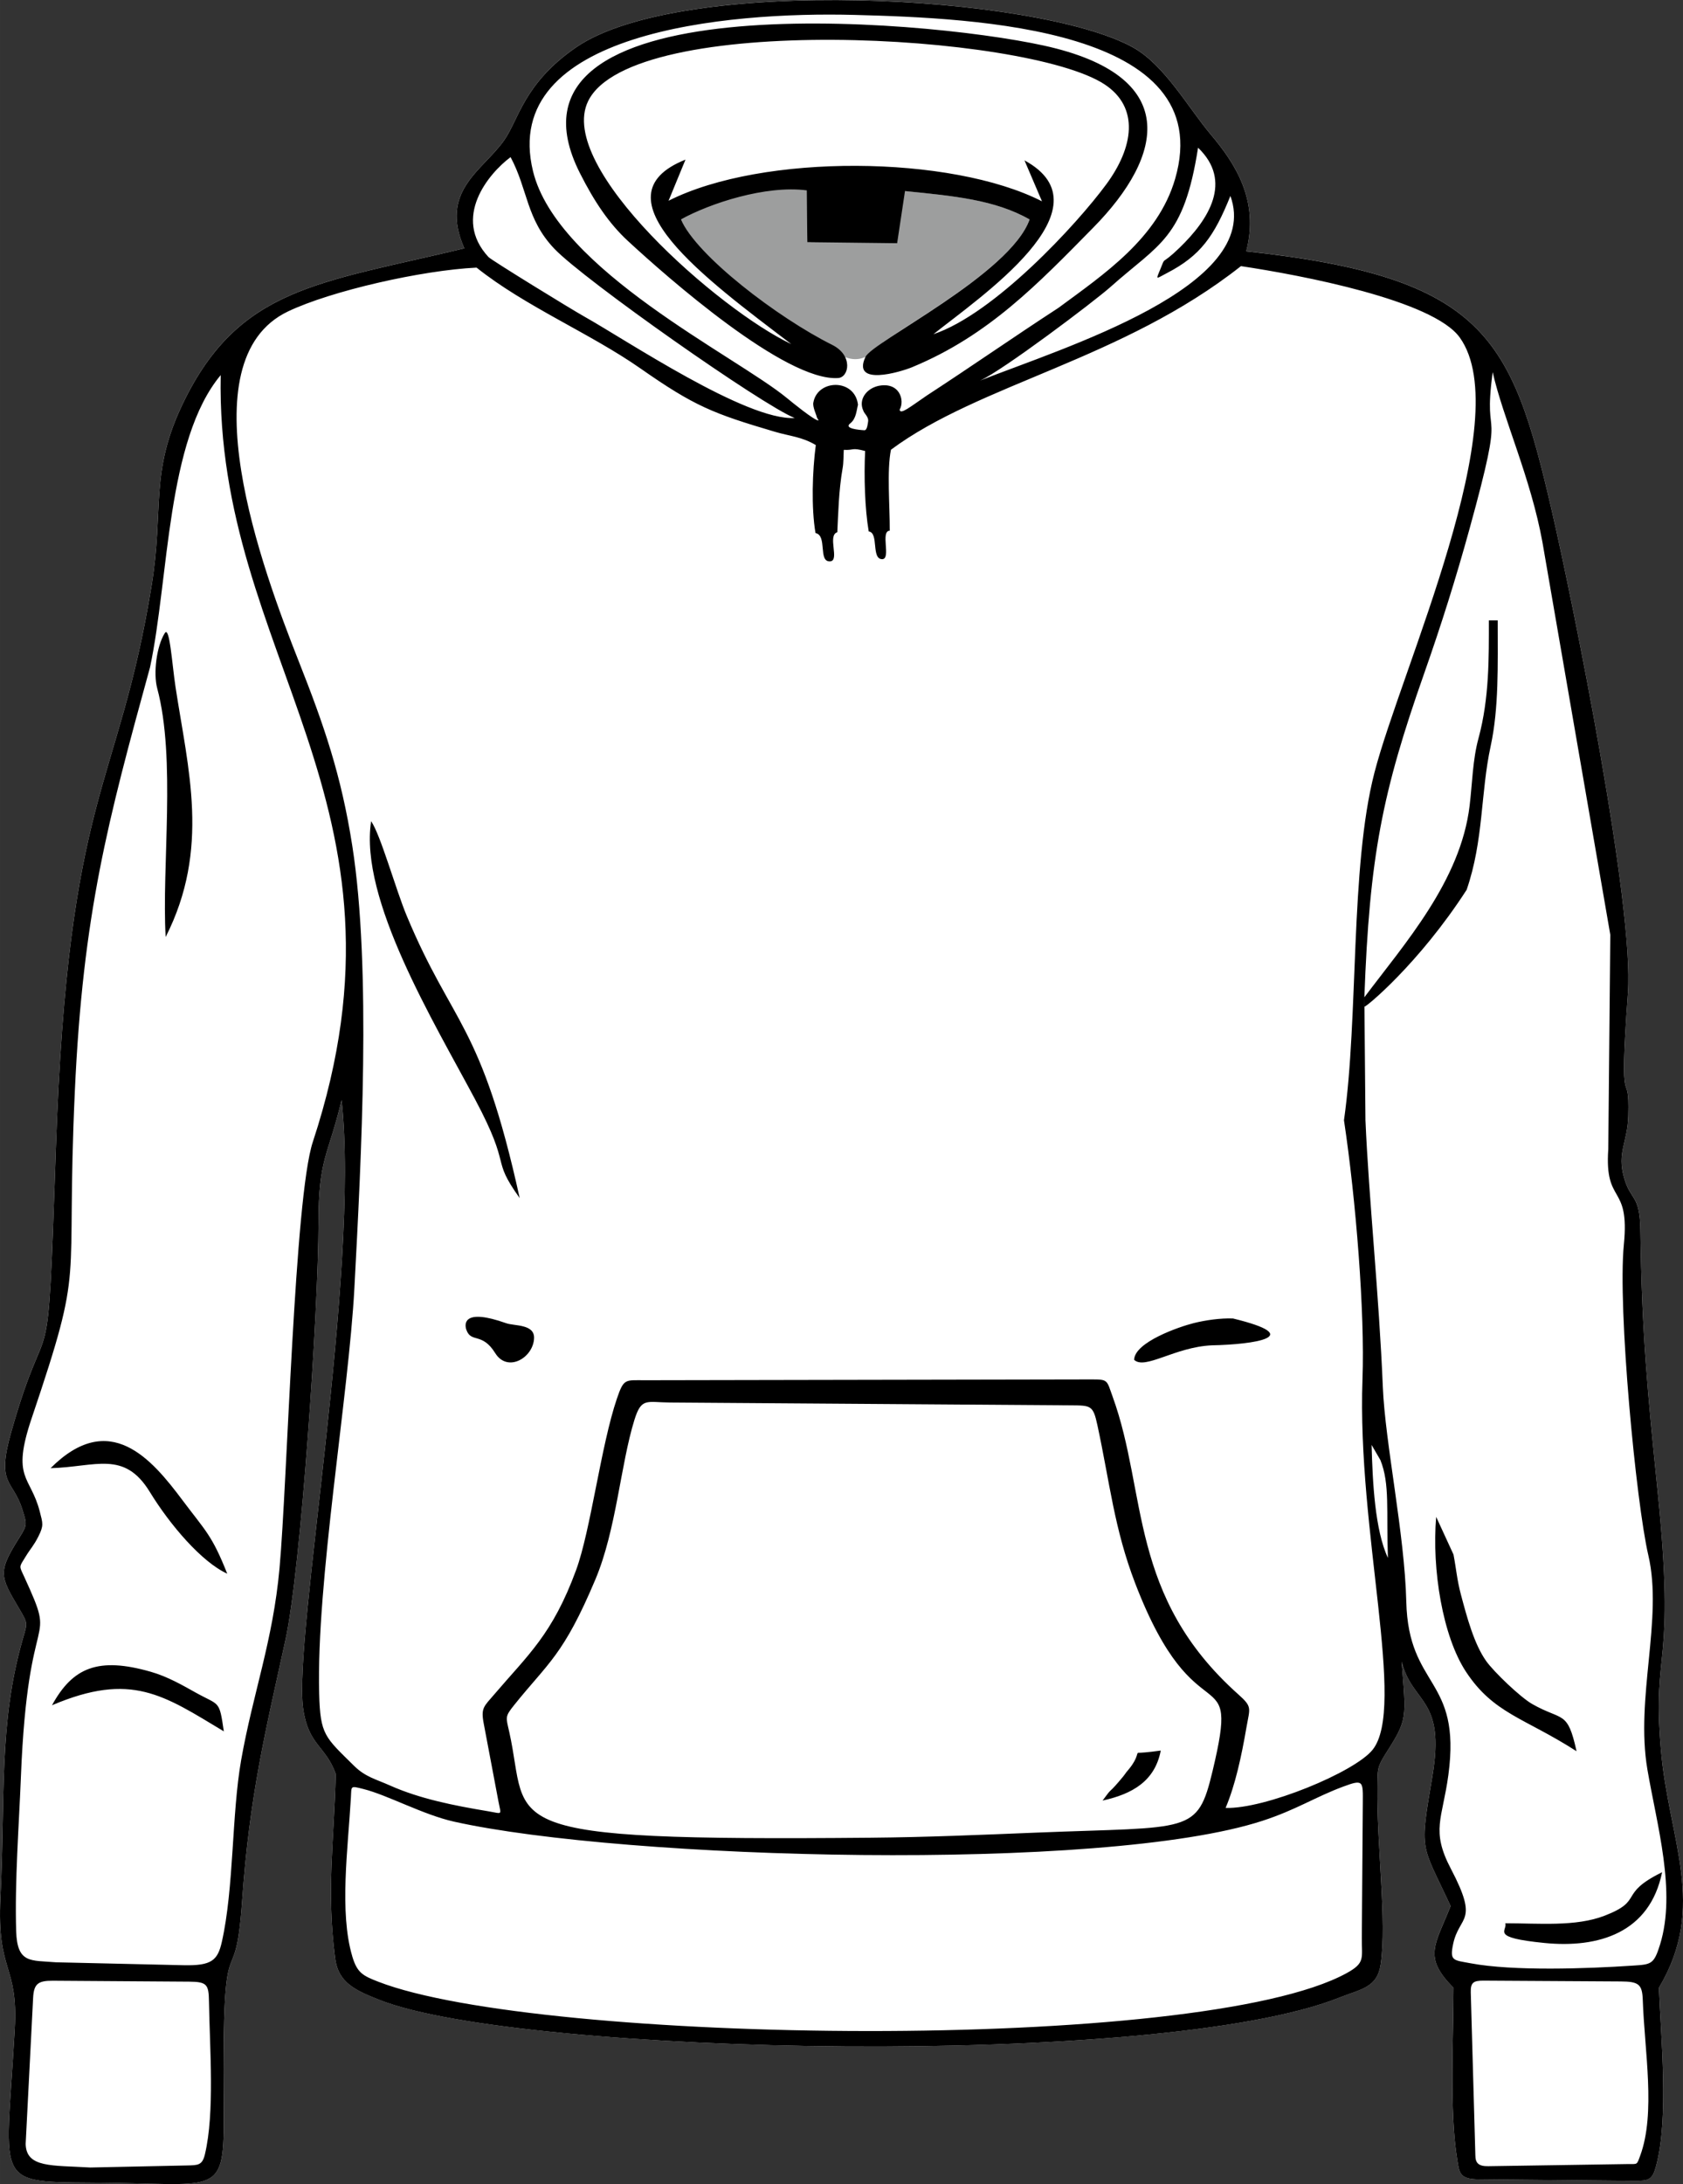<svg xmlns="http://www.w3.org/2000/svg" width="72.23mm" height="93.669mm" viewBox="0 0 910.07 1180.2" shape-rendering="geometricPrecision" text-rendering="geometricPrecision" image-rendering="optimizeQuality" fill-rule="evenodd" clip-rule="evenodd"><rect x="0" y="0" width="910.07" height="1180.2" fill="#333333" stroke="none"/><defs><style type="text/css"><![CDATA[
    .fil2 {fill:black}
    .fil1 {fill:#9D9E9E}
    .fil0 {fill:white}
   ]]></style></defs><g id="_903491872"><path class="fil0" d="M251.09 134.18c-78.21 18.82-121.67 20.89-151.99 83.41-18.32 37.78-10.33 57.09-17.1 98.67-18.14 111.4-45.13 109.53-51.8 304.81-4.72 138.15-3.12 78.49-24.23 153.07-8.09 28.57 1.02 25.29 6.04 41.33 2.39 7.63 2.91 8.35-1.1 14.69-12.16 19.2-11.18 21.15-.65 38.91 4.93 8.32 4.6 7.71 2.02 16.7-13.09 45.51-9.34 85.93-12.03 139.45-2.08 41.25 9.68 35.75 7.72 71.2-4.96 89.66-13.37 81.99 54.19 83.13 58.58.99 59.22 6.35 58.79-43.21-.92-106.68 6.02-52.9 9.95-108.91 4.02-57.21 12.56-91.38 23.48-141.39 8.37-38.3 17.79-177.62 17.84-225.44.04-35.07 5.16-35.56 12.5-66.17 10.05 93.08-26.14 290.38-20.83 328.61 2.79 20.14 12.05 20.02 17.67 35.52-1.03 38.61-5.09 62.52-.35 99.59 1.7 13.33 11 17.44 24.37 22.68 76.15 29.84 421.62 37.25 518.56-1.34 11.86-4.72 20.58-5.33 22.46-18.04 3.44-23.3-2.26-64.88-1.79-96.51.13-9.04-.1-10.12 4.71-17.66 11.79-18.49 10.79-18.59 8.43-49.38 5.73 23.03 23.82 19.18 16.61 61.87-7.06 41.74-6.24 35.57 9.85 70.2-8.32 21.02-15.14 27.47 1.57 44.14 0 26.34-2.28 66.66 1.98 92.61 1.19 7.23.93 10.93 11.99 10.93l83.66.77c8.01.07 9.89-.42 11.92-8 7.01-26.16 2.52-69.87 1.52-96.3 26.38-44.14 5.22-79.97 1.06-128.75-4.85-56.83 8.25-41.7-1.83-140.28-5.51-53.93-8.47-85.2-9.25-140.04-.29-20.19-5.21-15.75-8.87-28.81-3.81-13.61 1.9-18.76 2.32-33.21.86-29.26-5.43 4.95-.19-66.5 3.44-46.92-29.48-210.1-41.28-261.09-21.54-93.04-35.89-125.72-165.12-139.66 7.17-27.54-6-47.5-19.13-63.07-12.19-14.46-25.04-37.6-42-47.06-51.6-28.77-244.41-39.15-301.28-.06-28.19 19.37-30.99 39.01-38.85 50.18-11.64 16.55-35.27 27.22-21.53 58.44z"/><path class="fil1" d="M368.24 118.58c9.32 22.21 60.16 60.6 87.03 73.69 5.06 2.4 10.14 2.71 15.34-.88.68-6.79 75.59-43.13 86.14-72.81-18.8-10.72-41.51-12.72-67.39-15.34l-8.93 26.09-43.9 1.53.99-31.12c-22.11-2.91-53.87 10.16-69.27 18.84z"/><path class="fil2" d="M797.79 1164.61l-2.48-87.95c-.14-5.23 1.34-6.4 6.89-6.37 25.38.15 48.78.3 74.17.44 9.73.06 11.66 1.5 11.95 10.01.94 27.5 7.08 61.15-1.39 84.13-1.94 5.25-1.36 4.46-6.66 4.54l-75.43 1.16c-5.25.08-7.05-1.6-7.05-5.96zm-783.92-6.06c1.34-27.36 2.69-51.5 4.03-78.87.38-7.68 2.69-9.39 10.67-9.34 25.28.17 48.37.34 73.65.5 9.86.07 10.63 1.58 10.78 10.93.43 25.63 3.14 59.81-2.18 82.3-1.43 6.04-3.69 5.97-9.84 6.1l-52.15 1.1c-20.85-1.25-34.65.26-34.96-12.74zm176.6-101.46c-7.05-23.76-2.32-58.19-.72-85.77.36-6.33-.48-6.39 6.85-4.55 12.91 3.23 32.21 13.88 48.92 17.61 92.06 20.54 350.79 27.67 437.1-.44 18.42-6 28.39-12.8 43.73-18.5 10.97-4.08 10.67-3.02 10.58 9.02l-.54 72.72c-.08 11.2 1.97 13.5-8.33 19.13-79.55 43.47-436.51 38.26-523.43 4.6-8.42-3.26-11.51-4.81-14.17-13.8zm87.53-135.68c18.56-23.12 26.6-26.75 43.95-67.91 11.33-26.89 13.59-62 21.09-86.16 3.82-12.29 6.54-9.54 19.33-9.45l216.38 1.52c11.15.08 12.32-.13 14.66 10.7 6.71 31.06 9.08 55.89 20.41 85.4 33.24 86.65 57.16 37.46 41.91 101.35-8.26 34.58-11.67 30.08-95.07 33.44-30.28 1.22-59.23 2.49-89.62 2.76-209.33 1.89-184.23-6.12-195.67-57.18-1.79-8-2.45-8.14 2.64-14.48zm468.42-132.47c5.23 12.89 3.17 27.49 4.08 52.91-7.01-15.03-8.28-40.76-8.81-61.04l4.72 8.13zm-665.29-428.35c10.3-48.47 8.86-122.7 38.21-157.89-3.01 152.09 110.55 230.32 49.8 414.42-9.92 30.05-13.74 183.35-17.99 230.29-3.56 39.36-14.37 67.53-20.75 103.7-5.17 29.3-3.85 69.13-10.46 98.32-2.25 9.97-5.6 12.87-20.7 12.53l-68.98-1.58c-13.67-1.14-20.97.81-21.52-16.81-.83-26.86 1.56-57.92 2.56-83.27 3.84-97.72 20.28-67.88 1.79-108.25-2.8-6.12-2.9-4.95.82-10.99 2.82-4.58 4.31-5.75 6.85-10.81 2.97-5.9 2.39-7.04.73-13.51-5.02-19.44-15.51-17.36-4.39-50.3 29.36-86.97 18.28-65.61 23.37-176.85 4.39-96.06 17.81-145.86 40.66-229.01zm657.23 244.41l-.59-66.06c2.81-76.17 9.61-110.48 32.34-175.02 9.41-26.74 17.13-51.34 24.41-77.71 20.78-75.27 6.96-42.63 12.64-85.12 5.57 24.73 20.62 57.24 26.91 91.92l36.69 212.1-1.09 115.85c-2.12 30.52 11.72 18.27 8.43 51.52-3.42 34.57 6.59 139.43 13.24 168.01 8.01 34.39-7.14 76.94-.51 115.74 5.16 30.17 15.67 65.86 6.86 94.49-3.38 10.97-4.82 10.8-15.05 11.48-24.16 1.61-64.34 3.07-87.43-1.29-9.26-1.75-11.41-1.12-9.42-10.46 3.34-15.65 14.21-11.2-1.21-40.56-10.97-20.88-4.58-26.92-1.37-50.81 7.12-52.9-21.65-46.4-22.77-93.67-.86-36.35-11.44-85.64-12.68-115.92-2.02-49.54-7.58-101.62-9.41-144.48zm-245.02-406.63c41.39-17.12 68.19-45.29 97.75-75.28 38.76-39.32 47.58-82.16-26.55-98.44-67.93-14.92-303.05-34.17-250.97 68.87 7.83 15.5 15.76 27.26 25.98 36.7 20.94 19.36 85.09 75.91 113.61 74.07 5.98-.36 8.28-12.22-3.15-17.92-29.49-14.7-73.61-48.37-81.75-67.79 15.4-8.67 45.91-18.63 68.02-15.71l.26 28 48.58.56 4.25-28.18c25.88 2.62 48.59 4.62 67.39 15.34-10.55 29.68-84.87 65.95-88.78 74.31-7.5 16.03 18.88 8.16 25.36 5.48zm-25.53 45.33c-.67 13.92-.14 31.32 1.95 43.5 5.62.62 1.16 15.14 7.4 14.97 4.8-.36-1.28-15.18 3.97-15.41.07-13.46-1.63-32.54.65-43.74 47.84-35.53 125.3-48.74 189.25-99.21 32.53 4.87 103.86 18.37 118.34 38.59 31.27 43.67-31.82 179.51-46.19 235.29-13.21 51.27-8.48 131.89-16.43 187.67 6.46 42.98 11.33 103.88 10.01 139.86-3.02 82.26 23.81 177.4 5.47 200.32-9.7 12.12-58.16 32.08-79.49 31.43 5.21-12.38 8.51-27.51 11.29-43.63 1.8-10.46 3.29-10.86-4.35-17.67-59.62-53.14-49.07-108.69-68-160.86-3.31-9.13-2.31-9.42-11.67-9.4l-241.17.44c-10.77.02-11.48-1.13-15.25 9.92-8.63 25.33-14.17 71.15-22.05 92.61-12.8 34.87-26.07 45.9-44.26 67.22-5.57 6.52-7.33 7.23-5.72 15.71l7.96 42.09c1.48 7.8 2.46 6.69-5.47 5.38-18.59-3.09-37.03-6.74-53.14-13.93-7.7-3.44-13.33-4.6-19.42-10.61-15.86-15.65-18.3-16.7-18.9-38.96-1.63-60.33 15.95-161.21 19.04-219.21 3.7-69.55 9.27-172.53-1.14-239.04-6-38.35-15.29-65.12-28.95-99.68-19.37-49.01-61.63-162.46-5.8-189.06 23.39-11.14 72.34-22.26 101.96-23.68 26.24 20.95 61.43 35.49 88.6 54.47 29.17 20.38 39.16 24.34 72.58 34.2 8.49 2.51 14.6 2.68 22.26 7.22-1.85 14-2.51 33.87-.16 47.54 6.51 1.29 1.28 15.59 7.83 15.31 5.51-.22-1.62-14.06 3.96-15.74.49-9.72.75-22.6 2.88-34.66.54-3.03.42-6.49.62-9.86 5.73.32 3.99-1.39 11.55.62zm-8.08-14.9c3.31-2.52 3.42-7.13 4.22-10.08-1.68-14.27-21.82-13.86-24.11-1.3-.59 2.37 1.72 6.92 1.86 8.05.04.32 1.11 1.76.87 1.76-2.27-.03-14.43-9.97-17.06-12.14-27.6-22.7-124.25-69.25-137.28-122.55-18.4-75.28 104.77-86.32 173.91-84.48 65.29 1.73 196.99 6.97 173.32 88.54-9.32 32.11-38.56 51.63-63.08 69.73-25.06 16.32-46.16 31.08-71.22 47.41-9.09 6.18-14.29 10.52-14.69 7.66 2.92-5.04-.04-15.37-11.73-12.82-6.41 1.58-10.6 7.46-7.93 13.28.48 1.7 3.09 3.38 2.6 6.04-.15.79-.43 4.67-2 4.59-3-.15-11.27-.94-7.68-3.67zm94.25-142.15l9.47 22.14c-49.09-25.05-151.2-25.98-201.93-.31l9.15-22.22c-50.15 19.97 11.1 64.64 57.23 99.68-38.74-18.22-127.31-95.47-109.89-131.26 23.63-48.56 236.97-36.8 279.22-9.13 19.17 12.56 15.61 34.17 1.07 53.94-16.07 21.86-60.68 70.08-93.56 81.11 24.56-19.64 96.65-68.2 49.25-93.93zm-124.26 139.23c-26.1 1.55-91.08-42.12-113.73-54.8-7.35-4.12-50.31-30.51-51.84-32.17-19.76-21.34-.01-45.11 11.94-54.01 9.42 17.58 8.36 33.37 23.6 49.44 15.91 16.78 112.64 84.7 130.03 91.54zm100.33-20.26c11.93-5.28 61.59-42.66 70.52-50.63 26.29-23.44 39.57-25.81 47.27-75.17 18.96 18.17 5.74 38.86-10.03 54.09-10.71 10.34-7.17 3.82-10.42 11.68-2.49 6.03-2.4 5.09 3.67 1.95 18.07-9.35 25.47-19.81 34.27-41.66 17.78 48.93-90.04 81.89-135.28 99.75zm-278.96-71.42c-78.21 18.82-121.67 20.89-151.99 83.41-18.32 37.78-10.33 57.09-17.1 98.67-18.14 111.4-45.13 109.53-51.8 304.81-4.72 138.15-3.12 78.49-24.23 153.07-8.09 28.57 1.02 25.29 6.04 41.33 2.39 7.63 2.91 8.35-1.1 14.69-12.16 19.2-11.18 21.15-.65 38.91 4.93 8.32 4.6 7.71 2.02 16.7-13.09 45.51-9.34 85.93-12.03 139.45-2.08 41.25 9.68 35.75 7.72 71.2-4.96 89.66-13.37 81.99 54.19 83.13 58.58.99 59.22 6.35 58.79-43.21-.92-106.68 6.02-52.9 9.95-108.91 4.02-57.21 12.56-91.38 23.48-141.39 8.37-38.3 17.79-177.62 17.84-225.44.04-35.07 5.16-35.56 12.5-66.17 10.05 93.08-26.14 290.38-20.83 328.61 2.79 20.14 12.05 20.02 17.67 35.52-1.03 38.61-5.09 62.52-.35 99.59 1.7 13.33 11 17.44 24.37 22.68 76.15 29.84 421.62 37.25 518.56-1.34 11.86-4.72 20.58-5.33 22.46-18.04 3.44-23.3-2.26-64.88-1.79-96.51.13-9.04-.1-10.12 4.71-17.66 11.79-18.49 10.79-18.59 8.43-49.38 5.73 23.03 23.82 19.18 16.61 61.87-7.06 41.74-6.24 35.57 9.85 70.2-8.32 21.02-15.14 27.47 1.57 44.14 0 26.34-2.28 66.66 1.98 92.61 1.19 7.23.93 10.93 11.99 10.93l83.66.77c8.01.07 9.89-.42 11.92-8 7.01-26.16 2.52-69.87 1.52-96.3 26.38-44.14 5.22-79.97 1.06-128.75-4.85-56.83 8.25-41.7-1.83-140.28-5.51-53.93-8.47-85.2-9.25-140.04-.29-20.19-5.21-15.75-8.87-28.81-3.81-13.61 1.9-18.76 2.32-33.21.86-29.26-5.43 4.95-.19-66.5 3.44-46.92-29.48-210.1-41.28-261.09-21.54-93.04-35.89-125.72-165.12-139.66 7.17-27.54-6-47.5-19.13-63.07-12.19-14.46-25.04-37.6-42-47.06-51.6-28.77-244.41-39.15-301.28-.06-28.19 19.37-30.99 39.01-38.85 50.18-11.64 16.55-35.27 27.22-21.53 58.44zM737.77 538.93l.08 5.02c.29.74 29.25-22.92 55.22-63.1 9.26-26.85 7.49-52.28 13-77.68 4.46-20.56 3.82-43.47 3.82-67.91h-4.79c0 19.79.3 41.98-5.62 63.74-3.17 11.65-3.32 24.17-4.8 36.46-4.9 40.67-35.27 74.6-56.91 103.46zM281.02 647.43c-20.91-95.06-36.22-92.98-61.08-152.53-5.99-14.35-14.12-43.75-19.26-51.14-6.49 42.14 33.89 108.35 56.3 150.45 20.32 38.17 7.96 30.74 24.04 53.22zM84.98 371.85c10.29 38.23 2.39 96.36 4.6 134.48 24.21-47.69 12.09-90.61 5.3-135.3-1.83-12.05-3.17-33.39-5.81-28.84-4.47 7.11-6.21 21.73-4.08 29.66zM852.5 946.31c-4.89-22.38-7.51-16.14-23.95-25.48-6.4-3.64-20.73-17.36-24.9-23.22-6.55-9.2-10.46-23.84-13.7-36.05-2.11-7.95-2.47-13.62-3.99-21.55l-9.36-20.32c-2.4 28.52 3.54 64.59 16.11 83.68 14.97 22.72 31.63 24.88 59.79 42.95zM27.35 793.37c24.37-.65 39.77-9.86 53.67 12.86 10.79 17.63 28 37.86 41.85 44.15-8.29-20.9-11.67-22.99-24.24-39.76-16.65-22.21-39.37-49.17-71.28-17.25zM28.12 921.48c42.98-18.28 60.38-5.4 92.91 14.1-2.51-17.15-2.21-13.71-15.16-20.91-6.89-3.83-15.05-8.63-24.38-11.29-28.35-8.11-42.17-2.35-53.37 18.1zM613.27 734.82c5.88 5.54 21.95-6.87 41.86-7.83 22.9-.45 51.9-4.7 11.61-14.51-6.79-.24-14.64.86-21.21 2.49-7.84 1.95-32.02 10.28-32.26 19.85zM813.99 1039.3c1.26 4.2-8.63 7.68 21.17 10.64 29.27 2.91 56.95-5.46 63.61-38.23-24.21 11.94-9.39 15.15-31.18 23.53-15.57 5.99-35.39 4.05-53.61 4.05zM252.17 718.56c2.59 7.38 8.49 1.17 15.6 12.62 6.73 10.83 20.74 2.42 21.02-8.15.2-7.61-10.66-6.43-15.06-7.99-23.29-8.27-22.64.44-21.56 3.53zM596.22 972.98c16.14-3.54 28.3-10.54 31.45-27.01-7.22 1.02-11.33 1.22-12.08 1.19-1.14-.06.04 2.4-4.89 8.53-3.16 3.66-1.18 1.87-5.83 7.24-6.4 7.4-2.76 2.05-8.66 10.05z"/></g></svg>